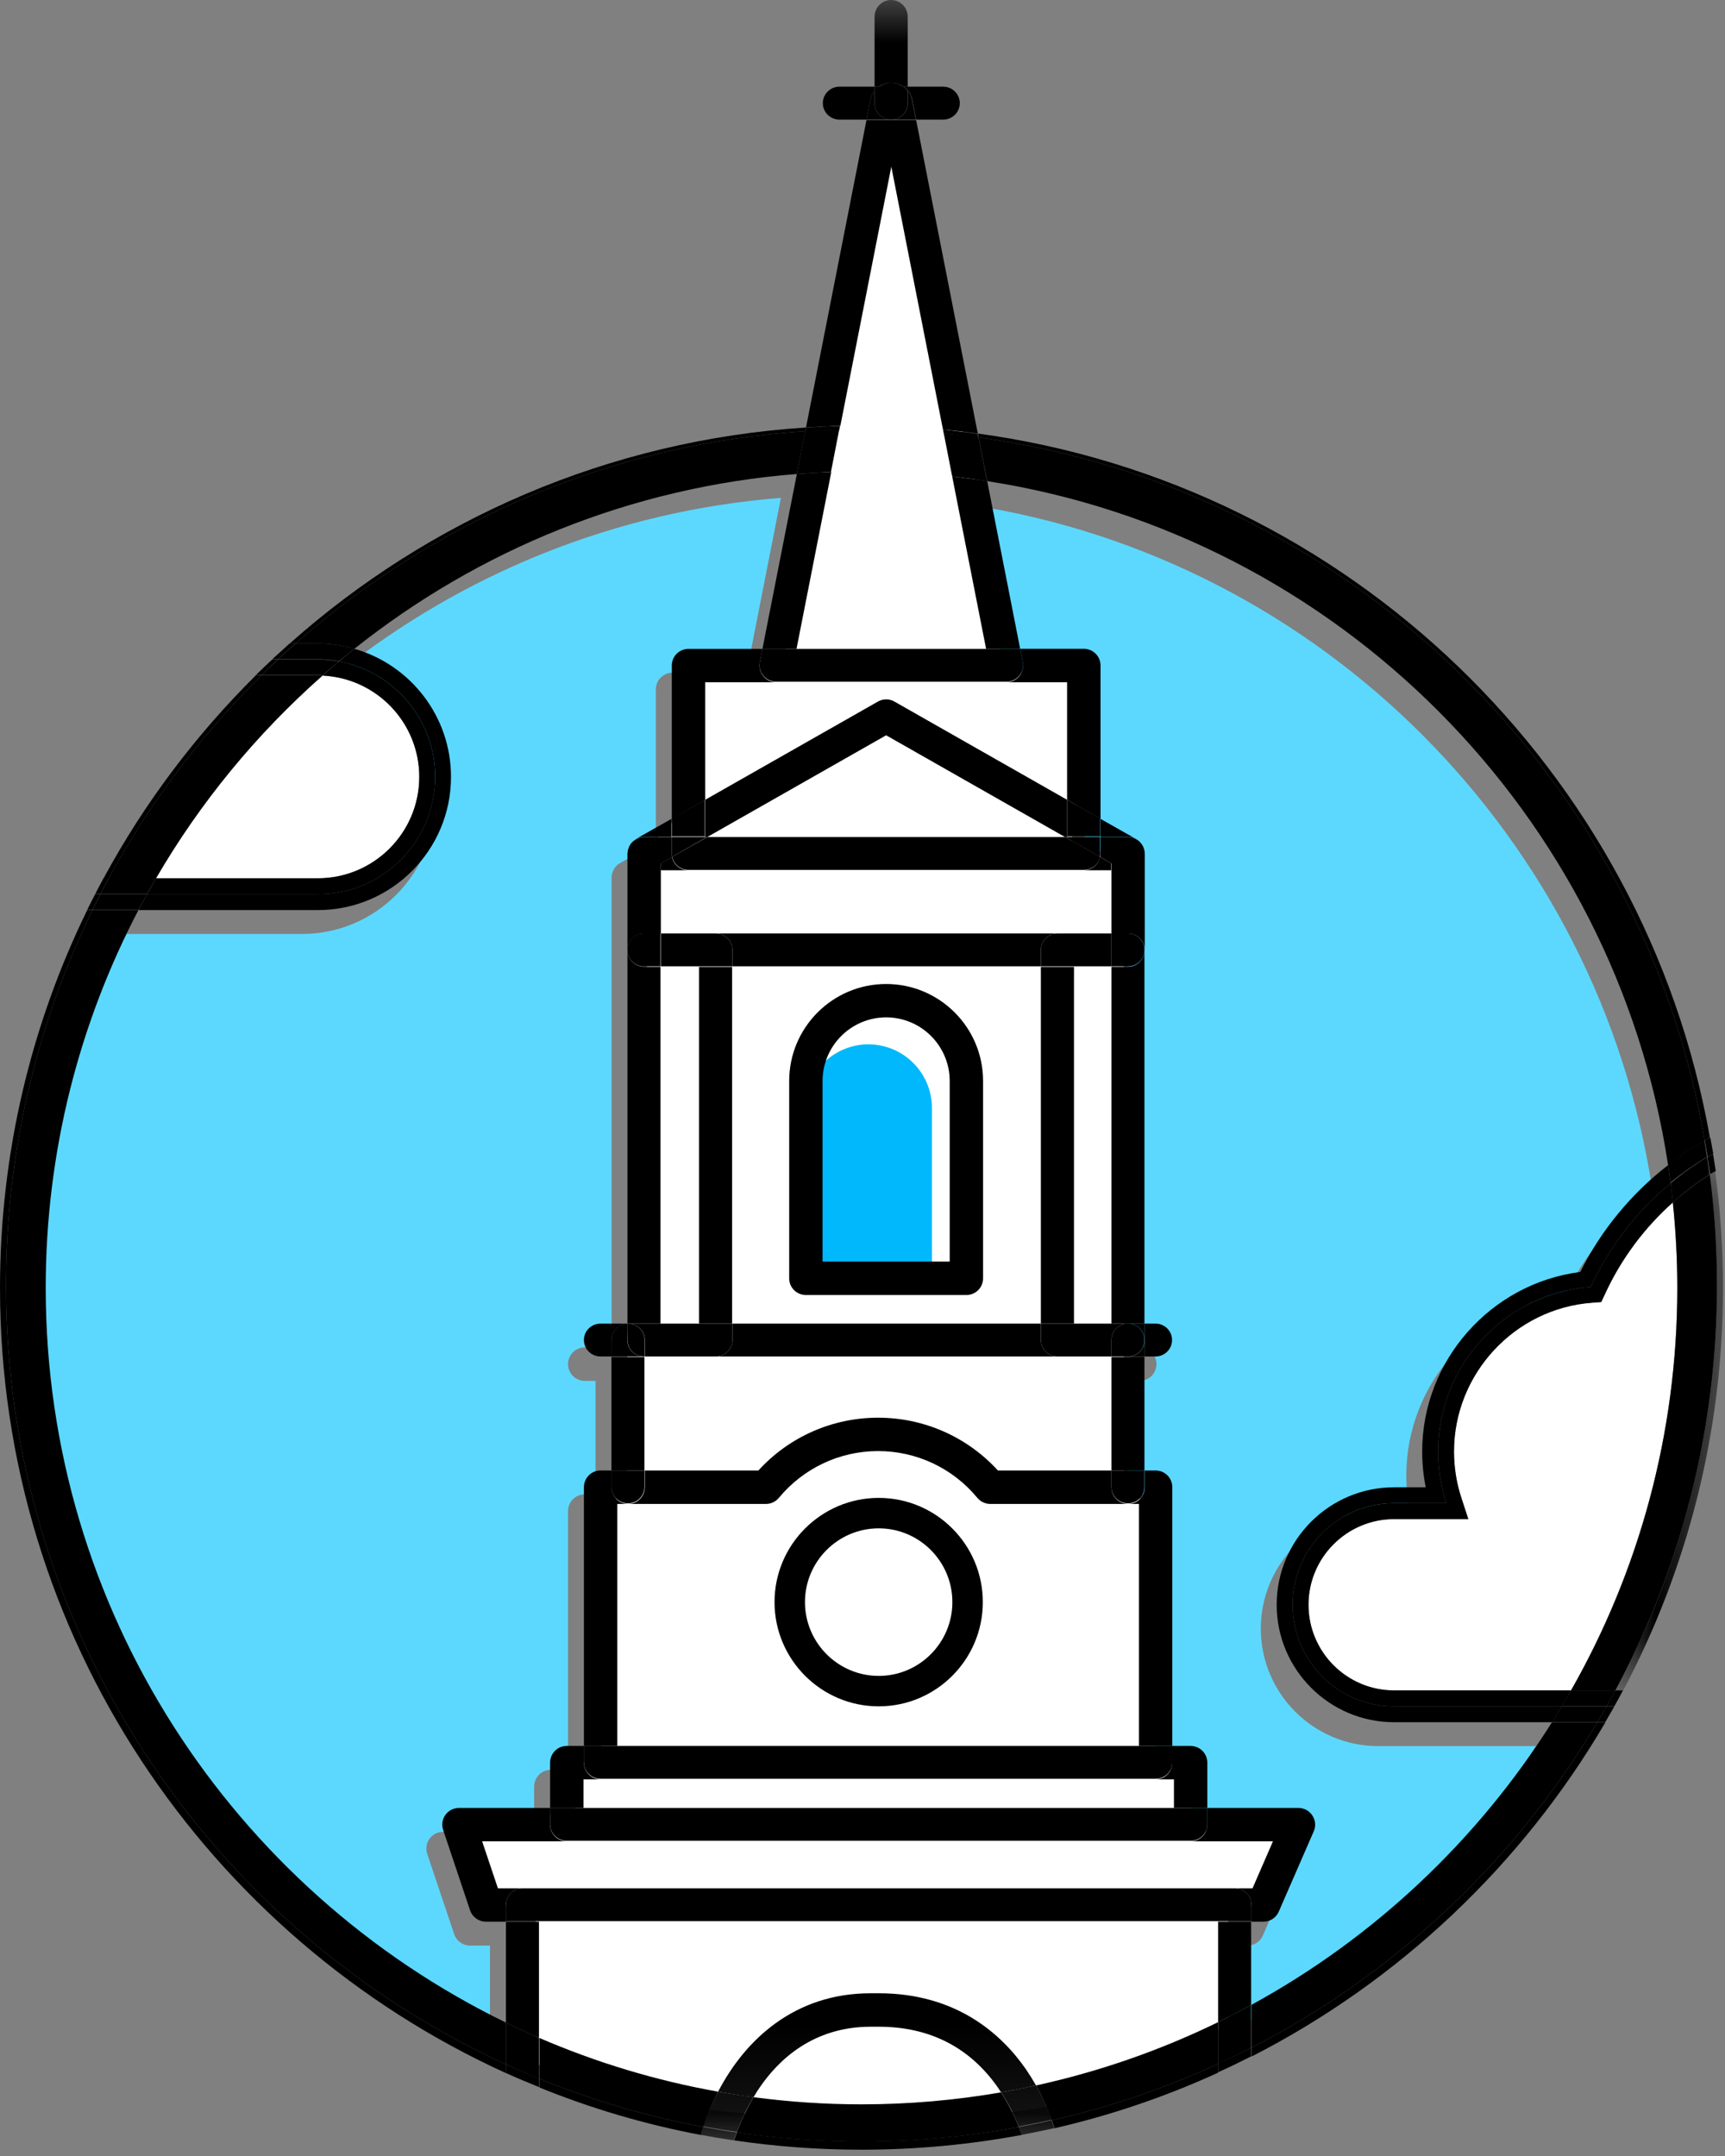 <?xml version="1.0" encoding="UTF-8"?>
<svg width="20px" height="25px" viewBox="0 0 20 25" version="1.1" xmlns="http://www.w3.org/2000/svg" xmlns:xlink="http://www.w3.org/1999/xlink">
    <rect x="0" y="0" width="20" height="25" fill="#808080" stroke="none"/>
    <!-- Generator: Sketch 50.2 (55047) - http://www.bohemiancoding.com/sketch -->
    <title>Group 4</title>
    <desc>Created with Sketch.</desc>
    <defs>
        <polygon id="path-1" points="0.02 0.09 1.267 0.09 1.267 6.109 0.02 6.109"></polygon>
        <polygon id="path-3" points="0 24.931 19.977 24.931 19.977 0 0 0"></polygon>
    </defs>
    <g id="Future-Project-Desktop" stroke="none" stroke-width="1" fill="none" fill-rule="evenodd">
        <g id="maps" transform="translate(-1227, -367)">
            <g id="about-us/map" transform="translate(48, 44)">
                <g id="map-markers" transform="translate(417, 317)">
                    <g id="Group-4" transform="translate(762, 6)">
                        <polygon id="Line" fill="#FFFFFF" fill-rule="nonzero" points="6.212 23.933 6.212 22.104 5.455 22.104 5.455 21.037 6.667 21.037 6.667 20.427 6.97 20.427 6.97 17.378 7.273 17.378 7.273 15.549 7.576 9.756 7.879 9.451 7.879 7.622 9.091 7.622 10.303 1.524 11.818 7.622 12.727 7.622 12.424 9.756 13.03 10.061 13.03 17.378 13.333 17.378 13.333 20.122 13.939 20.427 13.939 21.037 15.152 21.037 14.848 22.104 14.242 22.104 14.242 23.476 12.424 24.39 10.303 24.695 7.576 24.39"></polygon>
                        <g id="Group-207">
                            <path d="M14.618,18.885 C14.618,18.134 15.228,17.523 15.979,17.523 L16.346,17.523 C16.319,17.387 16.305,17.248 16.305,17.108 C16.305,16.052 17.101,15.157 18.138,15.026 C18.383,14.533 18.735,14.114 19.156,13.787 C18.54,9.716 15.324,6.487 11.261,5.856 L11.644,7.8 L12.382,7.8 C12.489,7.8 12.575,7.887 12.575,7.994 L12.575,9.772 L12.991,10.008 C12.993,10.009 12.994,10.011 12.995,10.012 C13.008,10.019 13.02,10.028 13.031,10.039 C13.031,10.039 13.032,10.039 13.032,10.039 C13.043,10.05 13.052,10.062 13.06,10.075 C13.062,10.079 13.064,10.083 13.066,10.086 C13.071,10.097 13.076,10.107 13.079,10.118 C13.08,10.122 13.082,10.126 13.083,10.13 C13.086,10.145 13.089,10.161 13.089,10.177 L13.089,11.295 L13.089,15.624 L13.214,15.624 C13.321,15.624 13.408,15.711 13.408,15.818 C13.408,15.925 13.321,16.012 13.214,16.012 L13.089,16.012 L13.089,17.328 L13.214,17.328 C13.321,17.328 13.408,17.415 13.408,17.522 L13.408,20.522 L13.62,20.522 C13.727,20.522 13.814,20.609 13.814,20.716 L13.814,21.241 L14.87,21.241 C14.935,21.241 14.996,21.274 15.032,21.328 C15.068,21.383 15.073,21.452 15.047,21.512 L14.642,22.443 C14.611,22.514 14.541,22.56 14.464,22.56 L14.326,22.56 L14.326,23.524 C15.747,22.747 16.948,21.614 17.809,20.247 L15.979,20.247 C15.228,20.247 14.618,19.636 14.618,18.885" id="Fill-1" fill="#5CD8FF"></path>
                            <path d="M5.449,22.56 C5.366,22.56 5.292,22.507 5.266,22.428 L4.953,21.496 C4.934,21.437 4.943,21.372 4.98,21.321 C5.016,21.271 5.075,21.241 5.137,21.241 L6.193,21.241 L6.193,20.716 C6.193,20.609 6.28,20.522 6.387,20.522 L6.586,20.522 L6.586,17.522 C6.586,17.415 6.672,17.328 6.779,17.328 L6.905,17.328 L6.905,16.012 L6.779,16.012 C6.672,16.012 6.586,15.925 6.586,15.818 C6.586,15.711 6.672,15.624 6.779,15.624 L7.091,15.624 L7.091,11.295 L7.091,10.177 C7.091,10.161 7.093,10.145 7.097,10.13 C7.098,10.126 7.099,10.122 7.101,10.118 C7.104,10.107 7.109,10.097 7.114,10.086 C7.116,10.083 7.118,10.079 7.12,10.075 C7.128,10.062 7.137,10.05 7.148,10.039 C7.148,10.039 7.148,10.039 7.149,10.039 C7.159,10.028 7.171,10.019 7.184,10.012 C7.186,10.011 7.187,10.009 7.189,10.008 L7.604,9.772 L7.604,7.994 C7.604,7.887 7.691,7.8 7.798,7.8 L8.656,7.8 L9.054,5.773 C7.125,5.925 5.357,6.659 3.925,7.8 C4.571,7.985 5.045,8.58 5.045,9.285 C5.045,10.137 4.353,10.83 3.501,10.83 L1.421,10.83 C0.735,12.141 0.346,13.631 0.346,15.211 C0.346,18.952 2.526,22.194 5.681,23.73 L5.681,22.56 L5.449,22.56 Z" id="Fill-3" fill="#5CD8FF"></path>
                            <path d="M9.331,12.848 C9.331,12.441 9.662,12.11 10.068,12.11 C10.475,12.11 10.805,12.441 10.805,12.848 L10.805,14.942 L9.331,14.942 L9.331,12.848 Z" id="Fill-5" fill="#00B8FB"></path>
                            <path d="M4.861,9.008 C4.861,8.377 4.362,7.862 3.739,7.834 C2.977,8.507 2.323,9.3 1.809,10.184 L3.685,10.184 C4.334,10.184 4.861,9.657 4.861,9.008" id="Fill-7" fill="#FFFFFF"></path>
                            <path d="M5.229,9.008 C5.229,8.303 4.755,7.708 4.109,7.523 C4.049,7.571 3.989,7.62 3.93,7.67 C4.564,7.785 5.045,8.34 5.045,9.008 C5.045,9.759 4.436,10.369 3.685,10.369 L1.705,10.369 C1.671,10.43 1.638,10.491 1.605,10.553 L3.685,10.553 C4.537,10.553 5.229,9.86 5.229,9.008" id="Fill-9" fill="#000000"></path>
                            <path d="M5.045,9.008 C5.045,8.34 4.564,7.785 3.93,7.67 C3.865,7.724 3.802,7.779 3.739,7.834 C4.362,7.862 4.861,8.377 4.861,9.008 C4.861,9.657 4.334,10.184 3.685,10.184 L1.809,10.184 C1.774,10.245 1.739,10.307 1.705,10.369 L3.685,10.369 C4.436,10.369 5.045,9.759 5.045,9.008" id="Fill-11" fill="#000000"></path>
                            <path d="M19.395,13.943 C19.07,14.233 18.8,14.59 18.611,15 L18.565,15.098 L18.457,15.106 C17.56,15.173 16.858,15.931 16.858,16.832 C16.858,17.016 16.887,17.198 16.945,17.373 L17.024,17.615 L16.163,17.615 C15.616,17.615 15.171,18.061 15.171,18.608 C15.171,19.156 15.616,19.601 16.163,19.601 L18.215,19.601 C18.999,18.223 19.447,16.63 19.447,14.934 C19.447,14.599 19.429,14.269 19.395,13.943" id="Fill-13" fill="#FFFFFF"></path>
                            <path d="M14.987,18.608 C14.987,17.958 15.513,17.43 16.163,17.43 L16.769,17.43 C16.708,17.242 16.674,17.041 16.674,16.831 C16.674,15.822 17.454,14.996 18.443,14.922 C18.659,14.455 18.978,14.045 19.37,13.72 C19.361,13.65 19.351,13.58 19.34,13.51 C18.919,13.837 18.567,14.257 18.322,14.749 C17.286,14.881 16.489,15.775 16.489,16.831 C16.489,16.971 16.503,17.11 16.53,17.246 L16.163,17.246 C15.413,17.246 14.802,17.857 14.802,18.608 C14.802,19.359 15.413,19.97 16.163,19.97 L17.994,19.97 C18.032,19.909 18.07,19.848 18.107,19.786 L16.163,19.786 C15.513,19.786 14.987,19.259 14.987,18.608" id="Fill-15" fill="#000000"></path>
                            <path d="M15.171,18.608 C15.171,18.06 15.616,17.615 16.163,17.615 L17.024,17.615 L16.945,17.373 C16.887,17.198 16.858,17.016 16.858,16.831 C16.858,15.931 17.56,15.173 18.457,15.106 L18.565,15.098 L18.611,15 C18.8,14.59 19.07,14.233 19.395,13.943 C19.388,13.869 19.379,13.794 19.37,13.72 C18.978,14.045 18.659,14.455 18.443,14.922 C17.454,14.996 16.674,15.822 16.674,16.831 C16.674,17.041 16.708,17.242 16.769,17.43 L16.163,17.43 C15.513,17.43 14.987,17.958 14.987,18.608 C14.987,19.259 15.513,19.786 16.163,19.786 L18.107,19.786 C18.144,19.725 18.18,19.663 18.215,19.601 L16.163,19.601 C15.616,19.601 15.171,19.156 15.171,18.608" id="Fill-17" fill="#000000"></path>
                            <path d="M8.154,24.663 C7.495,24.54 6.859,24.351 6.253,24.104 L6.253,24.205 C6.85,24.448 7.476,24.633 8.125,24.756 C8.134,24.725 8.143,24.694 8.154,24.663" id="Fill-19" fill="#000000"></path>
                            <path d="M12.227,24.678 C12.886,24.527 13.52,24.309 14.123,24.034 L14.123,23.932 C13.511,24.213 12.866,24.434 12.196,24.586 C12.207,24.617 12.217,24.648 12.227,24.678" id="Fill-21" fill="#000000"></path>
                            <path d="M0.07,14.906 C0.07,13.344 0.43,11.868 1.072,10.553 L1.011,10.553 C0.364,11.877 4.60829493e-05,13.364 4.60829493e-05,14.934 C4.60829493e-05,18.976 2.409,22.465 5.866,24.039 L5.866,23.937 C2.446,22.371 0.07,18.916 0.07,14.906" id="Fill-23" fill="#000000"></path>
                            <path d="M19.765,13.226 C19.785,13.214 19.805,13.202 19.825,13.191 C19.076,8.942 15.636,5.611 11.337,5.027 L11.346,5.071 C15.63,5.658 19.042,8.982 19.765,13.226" id="Fill-25" fill="#000000"></path>
                            <path d="M14.51,23.744 L14.51,23.847 C16.22,22.974 17.647,21.623 18.614,19.97 L18.52,19.97 C17.567,21.575 16.175,22.889 14.51,23.744" id="Fill-27" fill="#000000"></path>
                            <path d="M9.336,5 L9.345,4.957 C7.056,5.104 4.974,6.025 3.359,7.462 L3.426,7.462 C5.022,6.051 7.076,5.147 9.336,5" id="Fill-29" fill="#000000"></path>
                            <path d="M9.988,24.831 C9.498,24.831 9.016,24.795 8.544,24.727 C8.533,24.758 8.521,24.789 8.512,24.819 C8.994,24.89 9.487,24.927 9.988,24.927 C10.623,24.927 11.243,24.868 11.845,24.756 C11.834,24.726 11.824,24.696 11.812,24.665 C11.221,24.774 10.612,24.831 9.988,24.831" id="Fill-31" fill="#000000"></path>
                            <path d="M9.988,24.833 C10.612,24.833 11.221,24.775 11.812,24.665 C11.759,24.528 11.69,24.391 11.606,24.262 C11.08,24.353 10.54,24.401 9.988,24.401 C9.564,24.401 9.147,24.372 8.737,24.318 C8.658,24.452 8.593,24.592 8.544,24.728 C9.016,24.797 9.498,24.833 9.988,24.833" id="Fill-33" fill="#000000"></path>
                            <path d="M19.34,13.51 C19.475,13.405 19.617,13.31 19.765,13.226 C19.042,8.982 15.63,5.658 11.346,5.071 L11.446,5.579 C15.508,6.21 18.724,9.439 19.34,13.51" id="Fill-35" fill="#000000"></path>
                            <path d="M4.109,7.523 C5.541,6.383 7.309,5.648 9.239,5.496 L9.336,5 C7.076,5.147 5.022,6.051 3.426,7.462 L3.685,7.462 C3.833,7.462 3.974,7.484 4.109,7.523" id="Fill-37" fill="#000000"></path>
                            <path d="M0.53,14.934 C0.53,13.354 0.919,11.864 1.605,10.553 L1.072,10.553 C0.43,11.868 0.07,13.344 0.07,14.906 C0.07,18.916 2.446,22.371 5.866,23.937 L5.866,23.453 C2.71,21.917 0.53,18.676 0.53,14.934" id="Fill-39" fill="#000000"></path>
                            <path d="M14.51,23.247 L14.51,23.744 C16.175,22.889 17.567,21.575 18.52,19.97 L17.994,19.97 C17.132,21.338 15.931,22.47 14.51,23.247" id="Fill-41" fill="#000000"></path>
                            <path d="M8.326,24.254 C7.603,24.126 6.909,23.914 6.253,23.631 L6.253,24.104 C6.859,24.351 7.495,24.54 8.154,24.663 C8.198,24.528 8.256,24.39 8.326,24.254" id="Fill-43" fill="#000000"></path>
                            <path d="M12.012,24.182 C12.087,24.316 12.148,24.453 12.196,24.586 C12.866,24.434 13.511,24.213 14.123,23.932 L14.123,23.448 C13.459,23.772 12.751,24.02 12.012,24.182" id="Fill-45" fill="#000000"></path>
                            <path d="M3.031,7.831 L2.966,7.831 C2.269,8.522 1.672,9.314 1.201,10.184 L1.261,10.184 C1.733,9.313 2.331,8.521 3.031,7.831" id="Fill-47" fill="#000000"></path>
                            <path d="M3.739,7.834 C3.721,7.833 3.703,7.831 3.685,7.831 L3.031,7.831 C2.331,8.521 1.733,9.313 1.261,10.184 L1.809,10.184 C2.323,9.3 2.977,8.507 3.739,7.834" id="Fill-49" fill="#000000"></path>
                            <path d="M1.163,10.369 L1.103,10.369 C1.071,10.429 1.041,10.49 1.011,10.55 L1.071,10.55 C1.101,10.49 1.132,10.429 1.163,10.369" id="Fill-51" fill="#000000"></path>
                            <path d="M3.222,7.644 C3.289,7.583 3.356,7.522 3.423,7.462 L3.357,7.462 C3.29,7.522 3.223,7.583 3.157,7.644 L3.222,7.644 Z" id="Fill-53" fill="#000000"></path>
                            <path d="M1.705,10.369 L1.164,10.369 C1.133,10.429 1.102,10.49 1.072,10.55 L1.605,10.55 C1.638,10.489 1.671,10.429 1.705,10.369" id="Fill-55" fill="#000000"></path>
                            <path d="M3.929,7.667 C3.989,7.618 4.049,7.57 4.109,7.522 C3.974,7.484 3.833,7.462 3.685,7.462 L3.426,7.462 C3.358,7.522 3.29,7.583 3.223,7.644 L3.685,7.644 C3.769,7.644 3.85,7.652 3.929,7.667" id="Fill-57" fill="#000000"></path>
                            <path d="M1.2,10.184 C1.167,10.244 1.135,10.305 1.104,10.366 L1.164,10.366 C1.195,10.305 1.227,10.244 1.26,10.184 L1.2,10.184 Z" id="Fill-59" fill="#000000"></path>
                            <path d="M3.03,7.828 C3.093,7.767 3.156,7.707 3.22,7.647 L3.156,7.647 C3.092,7.707 3.028,7.767 2.966,7.828 L3.03,7.828 Z" id="Fill-61" fill="#000000"></path>
                            <path d="M3.685,7.828 C3.703,7.828 3.721,7.83 3.739,7.831 C3.802,7.776 3.865,7.723 3.929,7.67 C3.85,7.655 3.769,7.647 3.685,7.647 L3.223,7.647 C3.158,7.707 3.094,7.767 3.031,7.828 L3.685,7.828 Z" id="Fill-63" fill="#000000"></path>
                            <path d="M1.809,10.184 L1.261,10.184 C1.228,10.244 1.196,10.305 1.164,10.366 L1.705,10.366 C1.739,10.305 1.773,10.244 1.809,10.184" id="Fill-65" fill="#000000"></path>
                            <g id="Group-69" transform="translate(18.71, 13.492)">
                                <mask id="mask-2" fill="white">
                                    <use xlink:href="#path-1"></use>
                                </mask>
                                <g id="Clip-68"></g>
                                <path d="M0.02,6.109 L0.11,6.109 C0.848,4.715 1.267,3.126 1.267,1.441 C1.267,0.983 1.236,0.532 1.176,0.09 C1.155,0.102 1.135,0.114 1.114,0.126 C1.169,0.548 1.197,0.977 1.197,1.413 C1.197,3.112 0.771,4.711 0.02,6.109" id="Fill-67" fill="#000000" mask="url(#mask-2)"></path>
                            </g>
                            <path d="M19.447,14.934 C19.447,16.63 18.999,18.223 18.215,19.601 L18.729,19.601 C19.48,18.203 19.907,16.604 19.907,14.906 C19.907,14.469 19.879,14.04 19.824,13.619 C19.673,13.714 19.53,13.823 19.395,13.943 C19.429,14.269 19.447,14.599 19.447,14.934" id="Fill-70" fill="#000000"></path>
                            <path d="M18.626,19.786 C18.592,19.847 18.556,19.907 18.52,19.967 L18.613,19.967 C18.648,19.907 18.683,19.847 18.717,19.786 L18.626,19.786 Z" id="Fill-72" fill="#000000"></path>
                            <path d="M19.799,13.415 C19.821,13.403 19.842,13.39 19.864,13.379 C19.853,13.316 19.842,13.254 19.83,13.191 C19.808,13.202 19.787,13.214 19.765,13.225 C19.777,13.288 19.788,13.351 19.799,13.415" id="Fill-74" fill="#000000"></path>
                            <path d="M17.994,19.967 L18.52,19.967 C18.557,19.907 18.592,19.847 18.627,19.786 L18.107,19.786 C18.07,19.847 18.032,19.907 17.994,19.967" id="Fill-76" fill="#000000"></path>
                            <path d="M19.369,13.712 C19.502,13.603 19.643,13.504 19.792,13.415 C19.782,13.352 19.771,13.289 19.761,13.226 C19.614,13.309 19.474,13.403 19.34,13.506 C19.351,13.574 19.36,13.643 19.369,13.712" id="Fill-78" fill="#000000"></path>
                            <path d="M18.728,19.601 C18.695,19.662 18.662,19.723 18.627,19.783 L18.718,19.783 C18.752,19.723 18.785,19.662 18.817,19.601 L18.728,19.601 Z" id="Fill-80" fill="#000000"></path>
                            <path d="M19.827,13.615 C19.848,13.602 19.871,13.591 19.893,13.579 C19.883,13.513 19.873,13.447 19.862,13.382 C19.839,13.393 19.818,13.406 19.796,13.418 C19.807,13.483 19.817,13.549 19.827,13.615" id="Fill-82" fill="#000000"></path>
                            <path d="M19.395,13.943 C19.528,13.823 19.67,13.714 19.82,13.619 C19.811,13.552 19.802,13.485 19.792,13.418 C19.643,13.508 19.502,13.609 19.37,13.72 C19.379,13.794 19.387,13.869 19.395,13.943" id="Fill-84" fill="#000000"></path>
                            <path d="M18.215,19.601 C18.18,19.662 18.144,19.723 18.107,19.783 L18.627,19.783 C18.662,19.723 18.696,19.662 18.729,19.601 L18.215,19.601 Z" id="Fill-86" fill="#000000"></path>
                            <path d="M14.123,22.283 L14.123,23.448 C14.252,23.384 14.38,23.317 14.506,23.247 L14.506,22.283 L14.123,22.283 Z" id="Fill-88" fill="#000000"></path>
                            <path d="M5.866,22.283 L5.866,23.453 C5.992,23.515 6.12,23.574 6.249,23.631 L6.249,22.283 L5.866,22.283 Z" id="Fill-90" fill="#000000"></path>
                            <path d="M6.249,24.102 C6.12,24.049 5.992,23.995 5.866,23.937 L5.866,24.038 C5.992,24.095 6.12,24.149 6.249,24.201 L6.249,24.102 Z" id="Fill-92" fill="#000000"></path>
                            <path d="M14.123,23.929 L14.123,24.029 C14.252,23.971 14.38,23.909 14.506,23.845 L14.506,23.744 C14.38,23.809 14.252,23.87 14.123,23.929" id="Fill-94" fill="#000000"></path>
                            <path d="M14.123,23.447 L14.123,23.932 C14.252,23.872 14.38,23.81 14.506,23.744 L14.506,23.247 C14.38,23.317 14.252,23.384 14.123,23.447" id="Fill-96" fill="#000000"></path>
                            <path d="M5.866,23.453 L5.866,23.937 C5.992,23.996 6.12,24.051 6.249,24.104 L6.249,23.631 C6.12,23.574 5.992,23.515 5.866,23.453" id="Fill-98" fill="#000000"></path>
                            <path d="M6.059,21.896 L5.773,21.896 L5.59,21.351 L6.571,21.351 C6.464,21.351 6.378,21.265 6.378,21.158 L6.378,20.964 L5.321,20.964 C5.259,20.964 5.2,20.994 5.164,21.045 C5.128,21.095 5.118,21.16 5.138,21.219 L5.45,22.151 C5.477,22.23 5.55,22.283 5.634,22.283 L5.866,22.283 L5.866,22.089 C5.866,21.982 5.952,21.896 6.059,21.896" id="Fill-100" fill="#000000"></path>
                            <path d="M13.804,21.351 L14.759,21.351 L14.522,21.896 L14.316,21.896 C14.423,21.896 14.51,21.982 14.51,22.089 L14.51,22.283 L14.649,22.283 C14.726,22.283 14.795,22.237 14.826,22.167 L15.232,21.235 C15.258,21.175 15.252,21.106 15.216,21.052 C15.18,20.997 15.12,20.964 15.054,20.964 L13.998,20.964 L13.998,21.158 C13.998,21.265 13.911,21.351 13.804,21.351" id="Fill-102" fill="#000000"></path>
                            <path d="M14.316,21.896 L6.059,21.896 C5.952,21.896 5.866,21.981 5.866,22.086 L5.866,22.277 L6.253,22.277 L14.123,22.277 L14.51,22.277 L14.51,22.086 C14.51,21.981 14.423,21.896 14.316,21.896" id="Fill-104" fill="#000000"></path>
                            <path d="M13.399,20.633 L13.611,20.633 L13.611,20.964 L13.998,20.964 L13.998,20.439 C13.998,20.332 13.911,20.245 13.804,20.245 L13.592,20.245 L13.592,20.439 C13.592,20.546 13.506,20.633 13.399,20.633" id="Fill-106" fill="#000000"></path>
                            <path d="M6.765,20.633 L6.963,20.633 C6.857,20.633 6.77,20.546 6.77,20.439 L6.77,20.245 L6.571,20.245 C6.464,20.245 6.378,20.332 6.378,20.439 L6.378,20.964 L6.765,20.964 L6.765,20.633 Z" id="Fill-108" fill="#000000"></path>
                            <path d="M6.765,20.964 L6.378,20.964 L6.378,21.155 C6.378,21.26 6.464,21.345 6.571,21.345 L13.804,21.345 C13.911,21.345 13.998,21.26 13.998,21.155 L13.998,20.964 L13.611,20.964 L6.765,20.964 Z" id="Fill-110" fill="#000000"></path>
                            <path d="M7.157,17.439 L7.282,17.439 C7.176,17.439 7.089,17.352 7.089,17.245 L7.089,17.051 L6.963,17.051 C6.856,17.051 6.77,17.138 6.77,17.245 L6.77,20.245 L7.157,20.245 L7.157,17.439 Z" id="Fill-112" fill="#000000"></path>
                            <path d="M13.08,17.439 L13.205,17.439 L13.205,20.245 L13.592,20.245 L13.592,17.245 C13.592,17.138 13.506,17.051 13.399,17.051 L13.273,17.051 L13.273,17.245 C13.273,17.352 13.187,17.439 13.08,17.439" id="Fill-114" fill="#000000"></path>
                            <path d="M10.181,16.439 C9.65,16.439 9.149,16.661 8.793,17.051 L7.476,17.051 L7.476,17.245 C7.476,17.352 7.389,17.439 7.282,17.439 L8.881,17.439 C8.938,17.439 8.993,17.413 9.03,17.369 C9.315,17.024 9.735,16.826 10.181,16.826 C10.627,16.826 11.047,17.024 11.332,17.369 C11.369,17.413 11.424,17.439 11.481,17.439 L13.08,17.439 C12.973,17.439 12.886,17.352 12.886,17.245 L12.886,17.051 L11.57,17.051 C11.213,16.661 10.712,16.439 10.181,16.439" id="Fill-116" fill="#000000"></path>
                            <path d="M7.157,20.245 L6.77,20.245 L6.77,20.436 C6.77,20.541 6.856,20.626 6.963,20.626 L13.399,20.626 C13.506,20.626 13.592,20.541 13.592,20.436 L13.592,20.245 L13.205,20.245 L7.157,20.245 Z" id="Fill-118" fill="#000000"></path>
                            <path d="M10.188,19.433 C9.717,19.433 9.333,19.049 9.333,18.577 C9.333,18.106 9.717,17.722 10.188,17.722 C10.659,17.722 11.042,18.106 11.042,18.577 C11.042,19.049 10.659,19.433 10.188,19.433 M10.188,17.369 C9.522,17.369 8.98,17.911 8.98,18.577 C8.98,19.244 9.522,19.786 10.188,19.786 C10.854,19.786 11.395,19.244 11.395,18.577 C11.395,17.911 10.854,17.369 10.188,17.369" id="Fill-120" fill="#000000"></path>
                            <polygon id="Fill-122" fill="#000000" points="12.886 15.735 12.886 17.051 13.269 17.051 13.269 15.735 13.078 15.735"></polygon>
                            <path d="M12.886,17.242 C12.886,17.347 12.972,17.432 13.078,17.432 C13.184,17.432 13.269,17.347 13.269,17.242 L13.269,17.051 L12.886,17.051 L12.886,17.242 Z" id="Fill-124" fill="#000000"></path>
                            <polygon id="Fill-126" fill="#000000" points="7.472 15.735 7.465 15.735 7.089 15.735 7.089 17.051 7.472 17.051"></polygon>
                            <path d="M7.281,17.432 C7.386,17.432 7.472,17.347 7.472,17.242 L7.472,17.051 L7.089,17.051 L7.089,17.242 C7.089,17.347 7.175,17.432 7.281,17.432" id="Fill-128" fill="#000000"></path>
                            <path d="M13.273,15.729 L13.398,15.729 C13.503,15.729 13.589,15.644 13.589,15.538 C13.589,15.433 13.503,15.348 13.398,15.348 L13.273,15.348 L13.273,15.538 L13.273,15.729 Z" id="Fill-130" fill="#000000"></path>
                            <path d="M7.275,15.348 L7.275,15.348 L6.963,15.348 C6.856,15.348 6.77,15.433 6.77,15.538 C6.77,15.644 6.856,15.729 6.963,15.729 L7.089,15.729 L7.089,15.538 C7.089,15.435 7.172,15.352 7.275,15.348" id="Fill-132" fill="#000000"></path>
                            <path d="M13.08,15.732 L13.271,15.732 L13.271,15.541 C13.271,15.647 13.186,15.732 13.08,15.732" id="Fill-134" fill="#000000"></path>
                            <path d="M7.273,15.538 L7.273,15.348 C7.171,15.352 7.089,15.435 7.089,15.538 L7.089,15.729 L7.465,15.729 C7.359,15.729 7.273,15.644 7.273,15.538" id="Fill-136" fill="#000000"></path>
                            <path d="M9.537,12.535 C9.537,12.128 9.868,11.797 10.274,11.797 C10.681,11.797 11.011,12.128 11.011,12.535 L11.011,14.629 L9.537,14.629 L9.537,12.535 Z M9.343,15.016 L11.205,15.016 C11.312,15.016 11.398,14.93 11.398,14.823 L11.398,12.535 C11.398,11.914 10.894,11.41 10.274,11.41 C9.654,11.41 9.15,11.914 9.15,12.535 L9.15,14.823 C9.15,14.93 9.236,15.016 9.343,15.016 Z" id="Fill-138" fill="#000000"></path>
                            <mask id="mask-4" fill="white">
                                <use xlink:href="#path-3"></use>
                            </mask>
                            <g id="Clip-141"></g>
                            <polygon id="Fill-140" fill="#000000" mask="url(#mask-4)" points="8.105 15.348 8.488 15.348 8.488 11.212 8.105 11.212"></polygon>
                            <polygon id="Fill-142" fill="#000000" mask="url(#mask-4)" points="12.068 15.348 12.452 15.348 12.452 11.212 12.068 11.212"></polygon>
                            <path d="M7.285,9.844 C7.289,9.832 7.294,9.821 7.3,9.81 C7.294,9.821 7.289,9.832 7.285,9.844" id="Fill-143" fill="#000000" mask="url(#mask-4)"></path>
                            <path d="M7.333,9.764 C7.344,9.753 7.358,9.743 7.372,9.735 C7.358,9.743 7.344,9.753 7.333,9.764" id="Fill-144" fill="#000000" mask="url(#mask-4)"></path>
                            <path d="M7.304,9.802 C7.313,9.788 7.323,9.774 7.334,9.763 C7.323,9.774 7.313,9.788 7.304,9.802" id="Fill-145" fill="#000000" mask="url(#mask-4)"></path>
                            <path d="M7.275,9.904 C7.275,9.887 7.278,9.87 7.282,9.854 C7.278,9.87 7.275,9.886 7.275,9.904" id="Fill-146" fill="#000000" mask="url(#mask-4)"></path>
                            <path d="M8.492,11.015 L8.492,11.205 L12.068,11.205 L12.068,11.015 C12.068,10.909 12.155,10.824 12.262,10.824 L8.298,10.824 C8.405,10.824 8.492,10.909 8.492,11.015" id="Fill-147" fill="#000000" mask="url(#mask-4)"></path>
                            <path d="M13.18,9.735 C13.194,9.743 13.207,9.753 13.218,9.764 C13.207,9.753 13.194,9.743 13.18,9.735" id="Fill-148" fill="#000000" mask="url(#mask-4)"></path>
                            <path d="M12.566,10.091 L12.883,10.091 L12.883,10.011 L12.754,9.938 C12.736,10.025 12.659,10.091 12.566,10.091" id="Fill-149" fill="#000000" mask="url(#mask-4)"></path>
                            <path d="M13.267,9.854 C13.271,9.87 13.274,9.887 13.274,9.904 C13.274,9.886 13.271,9.87 13.267,9.854" id="Fill-150" fill="#000000" mask="url(#mask-4)"></path>
                            <path d="M13.216,9.763 C13.228,9.774 13.238,9.788 13.246,9.802 C13.238,9.788 13.228,9.774 13.216,9.763" id="Fill-151" fill="#000000" mask="url(#mask-4)"></path>
                            <path d="M13.25,9.81 C13.256,9.821 13.261,9.832 13.265,9.844 C13.261,9.832 13.256,9.821 13.25,9.81" id="Fill-152" fill="#000000" mask="url(#mask-4)"></path>
                            <path d="M7.791,9.938 L7.662,10.011 L7.662,10.091 L7.979,10.091 C7.886,10.091 7.809,10.025 7.791,9.938" id="Fill-153" fill="#000000" mask="url(#mask-4)"></path>
                            <path d="M8.492,11.205 L8.492,11.015 C8.492,10.909 8.405,10.824 8.298,10.824 L7.662,10.824 L7.662,11.205 L8.105,11.205 L8.492,11.205 Z" id="Fill-154" fill="#000000" mask="url(#mask-4)"></path>
                            <path d="M12.068,11.015 L12.068,11.205 L12.455,11.205 L12.886,11.205 L12.886,10.824 L12.262,10.824 C12.155,10.824 12.068,10.909 12.068,11.015" id="Fill-155" fill="#000000" mask="url(#mask-4)"></path>
                            <path d="M8.176,7.911 L8.999,7.911 C8.941,7.911 8.886,7.885 8.85,7.84 C8.813,7.796 8.798,7.737 8.809,7.68 L8.84,7.524 L7.982,7.524 C7.876,7.524 7.789,7.61 7.789,7.717 L7.789,9.495 L8.176,9.274 L8.176,7.911 Z" id="Fill-156" fill="#000000" mask="url(#mask-4)"></path>
                            <path d="M11.818,7.84 C11.782,7.885 11.727,7.911 11.669,7.911 L12.372,7.911 L12.372,9.274 L12.76,9.495 L12.76,7.717 C12.76,7.61 12.673,7.523 12.566,7.523 L11.828,7.523 L11.859,7.68 C11.87,7.737 11.855,7.796 11.818,7.84" id="Fill-157" fill="#000000" mask="url(#mask-4)"></path>
                            <path d="M8.2,9.706 L7.793,9.935 C7.811,10.022 7.889,10.087 7.982,10.087 L12.566,10.087 C12.66,10.087 12.738,10.022 12.756,9.935 L12.348,9.706 L8.2,9.706 Z" id="Fill-158" fill="#000000" mask="url(#mask-4)"></path>
                            <path d="M7.332,9.763 C7.332,9.762 7.333,9.762 7.333,9.762 C7.333,9.762 7.332,9.762 7.332,9.763" id="Fill-159" fill="#000000" mask="url(#mask-4)"></path>
                            <path d="M7.298,9.81 C7.3,9.806 7.302,9.802 7.305,9.799 C7.302,9.802 7.3,9.806 7.298,9.81" id="Fill-160" fill="#000000" mask="url(#mask-4)"></path>
                            <path d="M7.785,9.703 L7.785,9.495 L7.373,9.728 C7.371,9.729 7.37,9.73 7.369,9.731 C7.398,9.713 7.431,9.703 7.468,9.703 L7.785,9.703 Z" id="Fill-161" fill="#000000" mask="url(#mask-4)"></path>
                            <path d="M10.179,8.135 L8.176,9.274 L8.176,9.706 L8.2,9.706 L10.274,8.526 L12.348,9.706 L12.372,9.706 L12.372,9.274 L10.37,8.135 C10.311,8.101 10.238,8.101 10.179,8.135" id="Fill-162" fill="#000000" mask="url(#mask-4)"></path>
                            <path d="M13.215,9.762 C13.216,9.762 13.216,9.762 13.216,9.763 C13.216,9.762 13.216,9.762 13.215,9.762" id="Fill-163" fill="#000000" mask="url(#mask-4)"></path>
                            <path d="M13.076,9.703 C13.113,9.703 13.147,9.713 13.175,9.731 C13.174,9.73 13.173,9.729 13.171,9.728 L12.759,9.495 L12.759,9.703 L13.076,9.703 Z" id="Fill-164" fill="#000000" mask="url(#mask-4)"></path>
                            <path d="M13.244,9.799 C13.246,9.802 13.248,9.806 13.25,9.81 C13.248,9.806 13.246,9.802 13.244,9.799" id="Fill-165" fill="#000000" mask="url(#mask-4)"></path>
                            <path d="M7.281,9.855 C7.282,9.85 7.284,9.846 7.285,9.842 C7.284,9.846 7.282,9.85 7.281,9.855" id="Fill-166" fill="#000000" mask="url(#mask-4)"></path>
                            <path d="M13.263,9.842 C13.265,9.846 13.266,9.85 13.267,9.855 C13.266,9.85 13.265,9.846 13.263,9.842" id="Fill-167" fill="#000000" mask="url(#mask-4)"></path>
                            <path d="M8.492,15.538 C8.492,15.644 8.405,15.729 8.298,15.729 L12.262,15.729 C12.155,15.729 12.068,15.644 12.068,15.538 L12.068,15.348 L8.492,15.348 L8.492,15.538 Z" id="Fill-168" fill="#000000" mask="url(#mask-4)"></path>
                            <path d="M7.658,15.348 L7.658,11.211 L7.467,11.211 C7.361,11.211 7.275,11.125 7.275,11.018 L7.275,15.348 L7.282,15.348 L7.658,15.348 Z" id="Fill-169" fill="#000000" mask="url(#mask-4)"></path>
                            <path d="M8.492,15.538 L8.492,15.348 L8.105,15.348 L7.662,15.348 L7.282,15.348 C7.389,15.348 7.476,15.433 7.476,15.538 L7.476,15.729 L8.298,15.729 C8.405,15.729 8.492,15.644 8.492,15.538" id="Fill-170" fill="#000000" mask="url(#mask-4)"></path>
                            <path d="M7.283,15.348 L7.275,15.348 L7.275,15.348 C7.278,15.348 7.28,15.348 7.283,15.348" id="Fill-171" fill="#000000" mask="url(#mask-4)"></path>
                            <path d="M7.282,15.348 C7.28,15.348 7.278,15.348 7.275,15.348 L7.275,15.538 C7.275,15.644 7.361,15.729 7.467,15.729 L7.474,15.729 L7.474,15.538 C7.474,15.433 7.388,15.348 7.282,15.348" id="Fill-172" fill="#000000" mask="url(#mask-4)"></path>
                            <path d="M13.078,11.211 L12.886,11.211 L12.886,15.348 L13.078,15.348 L13.269,15.348 L13.269,11.018 C13.269,11.125 13.184,11.211 13.078,11.211" id="Fill-173" fill="#000000" mask="url(#mask-4)"></path>
                            <path d="M12.068,15.348 L12.068,15.538 C12.068,15.644 12.155,15.729 12.262,15.729 L12.886,15.729 L12.886,15.538 C12.886,15.433 12.973,15.348 13.08,15.348 L12.886,15.348 L12.455,15.348 L12.068,15.348 Z" id="Fill-174" fill="#000000" mask="url(#mask-4)"></path>
                            <path d="M13.271,15.538 L13.271,15.348 L13.08,15.348 C13.186,15.348 13.271,15.433 13.271,15.538" id="Fill-175" fill="#000000" mask="url(#mask-4)"></path>
                            <path d="M12.886,15.538 L12.886,15.729 L13.078,15.729 C13.184,15.729 13.269,15.644 13.269,15.538 C13.269,15.433 13.184,15.348 13.078,15.348 C12.972,15.348 12.886,15.433 12.886,15.538" id="Fill-176" fill="#000000" mask="url(#mask-4)"></path>
                            <path d="M12.76,9.706 L12.76,9.9 C12.76,9.913 12.758,9.926 12.756,9.938 L12.886,10.013 L12.886,10.094 L12.886,10.824 L13.08,10.824 C13.187,10.824 13.273,10.911 13.273,11.018 L13.273,9.9 C13.273,9.884 13.271,9.869 13.267,9.854 C13.266,9.849 13.265,9.846 13.263,9.842 C13.26,9.83 13.255,9.82 13.25,9.81 C13.248,9.806 13.246,9.802 13.244,9.799 C13.236,9.786 13.227,9.773 13.216,9.763 C13.216,9.762 13.216,9.762 13.215,9.762 C13.205,9.751 13.193,9.743 13.18,9.735 C13.15,9.717 13.116,9.706 13.08,9.706 L12.76,9.706 Z" id="Fill-177" fill="#000000" mask="url(#mask-4)"></path>
                            <path d="M7.469,10.824 L7.662,10.824 L7.662,10.094 L7.662,10.013 L7.793,9.938 C7.79,9.926 7.789,9.913 7.789,9.9 L7.789,9.706 L7.469,9.706 C7.432,9.706 7.398,9.717 7.369,9.735 C7.356,9.743 7.344,9.752 7.333,9.762 C7.333,9.762 7.332,9.762 7.332,9.763 C7.321,9.773 7.312,9.786 7.304,9.799 C7.302,9.802 7.3,9.806 7.298,9.81 C7.293,9.82 7.288,9.83 7.285,9.842 C7.284,9.846 7.282,9.849 7.281,9.854 C7.278,9.869 7.275,9.884 7.275,9.9 L7.275,11.018 C7.275,10.911 7.362,10.824 7.469,10.824" id="Fill-178" fill="#000000" mask="url(#mask-4)"></path>
                            <path d="M7.467,11.205 L7.658,11.205 L7.658,10.824 L7.467,10.824 C7.361,10.824 7.275,10.909 7.275,11.015 C7.275,11.12 7.361,11.205 7.467,11.205" id="Fill-179" fill="#000000" mask="url(#mask-4)"></path>
                            <path d="M13.078,10.824 L12.886,10.824 L12.886,11.205 L13.078,11.205 C13.184,11.205 13.269,11.12 13.269,11.015 C13.269,10.909 13.184,10.824 13.078,10.824" id="Fill-180" fill="#000000" mask="url(#mask-4)"></path>
                            <polygon id="Fill-181" fill="#000000" mask="url(#mask-4)" points="12.372 9.699 12.756 9.699 12.756 9.491 12.372 9.274"></polygon>
                            <polygon id="Fill-182" fill="#000000" mask="url(#mask-4)" points="8.172 9.699 8.172 9.274 7.789 9.491 7.789 9.699"></polygon>
                            <path d="M8.172,9.706 L7.789,9.706 L7.789,9.897 C7.789,9.91 7.79,9.922 7.793,9.935 L8.196,9.706 L8.172,9.706 Z" id="Fill-183" fill="#000000" mask="url(#mask-4)"></path>
                            <path d="M12.752,9.935 C12.754,9.922 12.755,9.91 12.755,9.897 L12.755,9.706 L12.372,9.706 L12.348,9.706 L12.752,9.935 Z" id="Fill-184" fill="#000000" mask="url(#mask-4)"></path>
                            <path d="M10.334,1.933 L10.933,4.981 C11.069,4.994 11.203,5.009 11.337,5.028 L10.622,1.393 L10.334,1.393 L10.046,1.393 L9.345,4.957 C9.477,4.949 9.609,4.942 9.743,4.939 L10.334,1.933 Z" id="Fill-185" fill="#000000" mask="url(#mask-4)"></path>
                            <path d="M11.828,7.524 L11.446,5.579 C11.311,5.558 11.176,5.541 11.04,5.525 L11.433,7.524 L11.828,7.524 Z" id="Fill-186" fill="#000000" mask="url(#mask-4)"></path>
                            <path d="M9.235,7.524 L9.638,5.474 C9.504,5.479 9.371,5.486 9.239,5.496 L8.84,7.524 L9.235,7.524 Z" id="Fill-187" fill="#000000" mask="url(#mask-4)"></path>
                            <path d="M10.942,5.027 C11.076,5.041 11.209,5.059 11.342,5.078 L11.333,5.031 C11.201,5.012 11.067,4.995 10.933,4.981 L10.942,5.027 Z" id="Fill-188" fill="#000000" mask="url(#mask-4)"></path>
                            <path d="M9.731,4.985 L9.739,4.939 C9.607,4.943 9.475,4.95 9.345,4.959 L9.336,5.005 C9.467,4.996 9.598,4.988 9.731,4.985" id="Fill-189" fill="#000000" mask="url(#mask-4)"></path>
                            <path d="M11.444,5.579 L11.345,5.071 C11.211,5.053 11.077,5.037 10.942,5.024 L11.04,5.525 C11.176,5.54 11.31,5.558 11.444,5.579" id="Fill-190" fill="#000000" mask="url(#mask-4)"></path>
                            <path d="M9.634,5.474 L9.73,4.981 C9.597,4.985 9.466,4.991 9.335,5 L9.239,5.496 C9.37,5.486 9.501,5.479 9.634,5.474" id="Fill-191" fill="#000000" mask="url(#mask-4)"></path>
                            <path d="M9.235,7.524 L8.84,7.524 L8.809,7.677 C8.798,7.733 8.813,7.791 8.85,7.835 C8.886,7.879 8.941,7.905 8.999,7.905 L11.669,7.905 C11.727,7.905 11.782,7.879 11.818,7.835 C11.855,7.791 11.87,7.733 11.859,7.677 L11.828,7.524 L11.433,7.524 L9.235,7.524 Z" id="Fill-192" fill="#000000" mask="url(#mask-4)"></path>
                            <path d="M10.332,0.959 C10.385,0.959 10.434,0.976 10.474,1.005 L10.524,1.005 L10.524,0.194 C10.524,0.087 10.438,-9.22509225e-06 10.332,-9.22509225e-06 C10.226,-9.22509225e-06 10.14,0.087 10.14,0.194 L10.14,1.005 L10.19,1.005 C10.23,0.976 10.279,0.959 10.332,0.959" id="Fill-193" fill="#000000" mask="url(#mask-4)"></path>
                            <path d="M10.333,0.959 C10.279,0.959 10.23,0.978 10.19,1.009 L10.475,1.009 C10.435,0.978 10.386,0.959 10.333,0.959" id="Fill-194" fill="#000000" mask="url(#mask-4)"></path>
                            <path d="M10.14,1.051 L10.14,1.005 L9.733,1.005 C9.626,1.005 9.54,1.091 9.54,1.196 C9.54,1.301 9.626,1.387 9.733,1.387 L10.046,1.387 L10.09,1.163 C10.097,1.121 10.115,1.083 10.14,1.051" id="Fill-195" fill="#000000" mask="url(#mask-4)"></path>
                            <path d="M10.578,1.163 L10.622,1.387 L10.935,1.387 C11.042,1.387 11.128,1.301 11.128,1.196 C11.128,1.091 11.042,1.005 10.935,1.005 L10.528,1.005 L10.528,1.051 C10.553,1.083 10.571,1.121 10.578,1.163" id="Fill-196" fill="#000000" mask="url(#mask-4)"></path>
                            <path d="M10.526,1.052 L10.526,1.197 C10.526,1.302 10.44,1.387 10.334,1.387 L10.619,1.387 L10.575,1.164 C10.568,1.121 10.551,1.084 10.526,1.052" id="Fill-197" fill="#000000" mask="url(#mask-4)"></path>
                            <path d="M10.139,1.197 L10.139,1.052 C10.115,1.084 10.097,1.121 10.09,1.164 L10.046,1.387 L10.331,1.387 C10.225,1.387 10.139,1.302 10.139,1.197" id="Fill-198" fill="#000000" mask="url(#mask-4)"></path>
                            <path d="M10.194,1.005 L10.14,1.005 L10.14,1.056 C10.156,1.037 10.174,1.02 10.194,1.005" id="Fill-199" fill="#000000" mask="url(#mask-4)"></path>
                            <path d="M10.532,1.056 L10.532,1.005 L10.478,1.005 C10.498,1.02 10.516,1.036 10.532,1.056" id="Fill-200" fill="#000000" mask="url(#mask-4)"></path>
                            <path d="M10.28,1.196 L10.281,1.196 L10.28,1.196 Z M10.524,1.196 L10.524,1.051 C10.51,1.034 10.493,1.018 10.474,1.005 L10.19,1.005 C10.171,1.018 10.155,1.034 10.14,1.051 L10.14,1.196 C10.14,1.301 10.226,1.387 10.332,1.387 C10.438,1.387 10.524,1.301 10.524,1.196 Z" id="Fill-201" fill="#000000" mask="url(#mask-4)"></path>
                            <path d="M10.188,23.113 L10.095,23.113 C9.209,23.113 8.638,23.654 8.326,24.254 C8.462,24.279 8.599,24.3 8.737,24.318 C8.759,24.282 8.78,24.245 8.805,24.21 C9.024,23.886 9.427,23.501 10.095,23.501 L10.188,23.501 C10.779,23.501 11.246,23.74 11.574,24.212 C11.585,24.228 11.595,24.245 11.606,24.262 C11.742,24.238 11.877,24.212 12.012,24.182 C11.975,24.117 11.935,24.053 11.892,23.99 C11.613,23.59 11.092,23.113 10.188,23.113" id="Fill-202" fill="#000000" mask="url(#mask-4)"></path>
                            <path d="M11.844,24.755 C11.971,24.731 12.097,24.705 12.223,24.677 C12.213,24.647 12.203,24.617 12.192,24.586 C12.066,24.615 11.94,24.64 11.812,24.664 C11.824,24.694 11.834,24.725 11.844,24.755" id="Fill-203" fill="#000000" mask="url(#mask-4)"></path>
                            <path d="M8.153,24.663 C8.143,24.694 8.134,24.724 8.125,24.755 C8.252,24.779 8.379,24.8 8.508,24.819 C8.517,24.789 8.529,24.758 8.54,24.727 C8.41,24.709 8.281,24.687 8.153,24.663" id="Fill-204" fill="#000000" mask="url(#mask-4)"></path>
                            <path d="M8.737,24.317 C8.599,24.299 8.462,24.278 8.326,24.255 C8.255,24.387 8.198,24.523 8.154,24.657 C8.283,24.681 8.413,24.702 8.544,24.721 C8.593,24.586 8.658,24.449 8.737,24.317" id="Fill-205" fill="#000000" mask="url(#mask-4)"></path>
                            <path d="M11.812,24.658 C11.941,24.634 12.069,24.608 12.196,24.58 C12.148,24.448 12.087,24.314 12.012,24.182 C11.877,24.211 11.742,24.238 11.606,24.261 C11.69,24.388 11.759,24.523 11.812,24.658" id="Fill-206" fill="#000000" mask="url(#mask-4)"></path>
                        </g>
                    </g>
                </g>
            </g>
        </g>
    </g>
</svg>